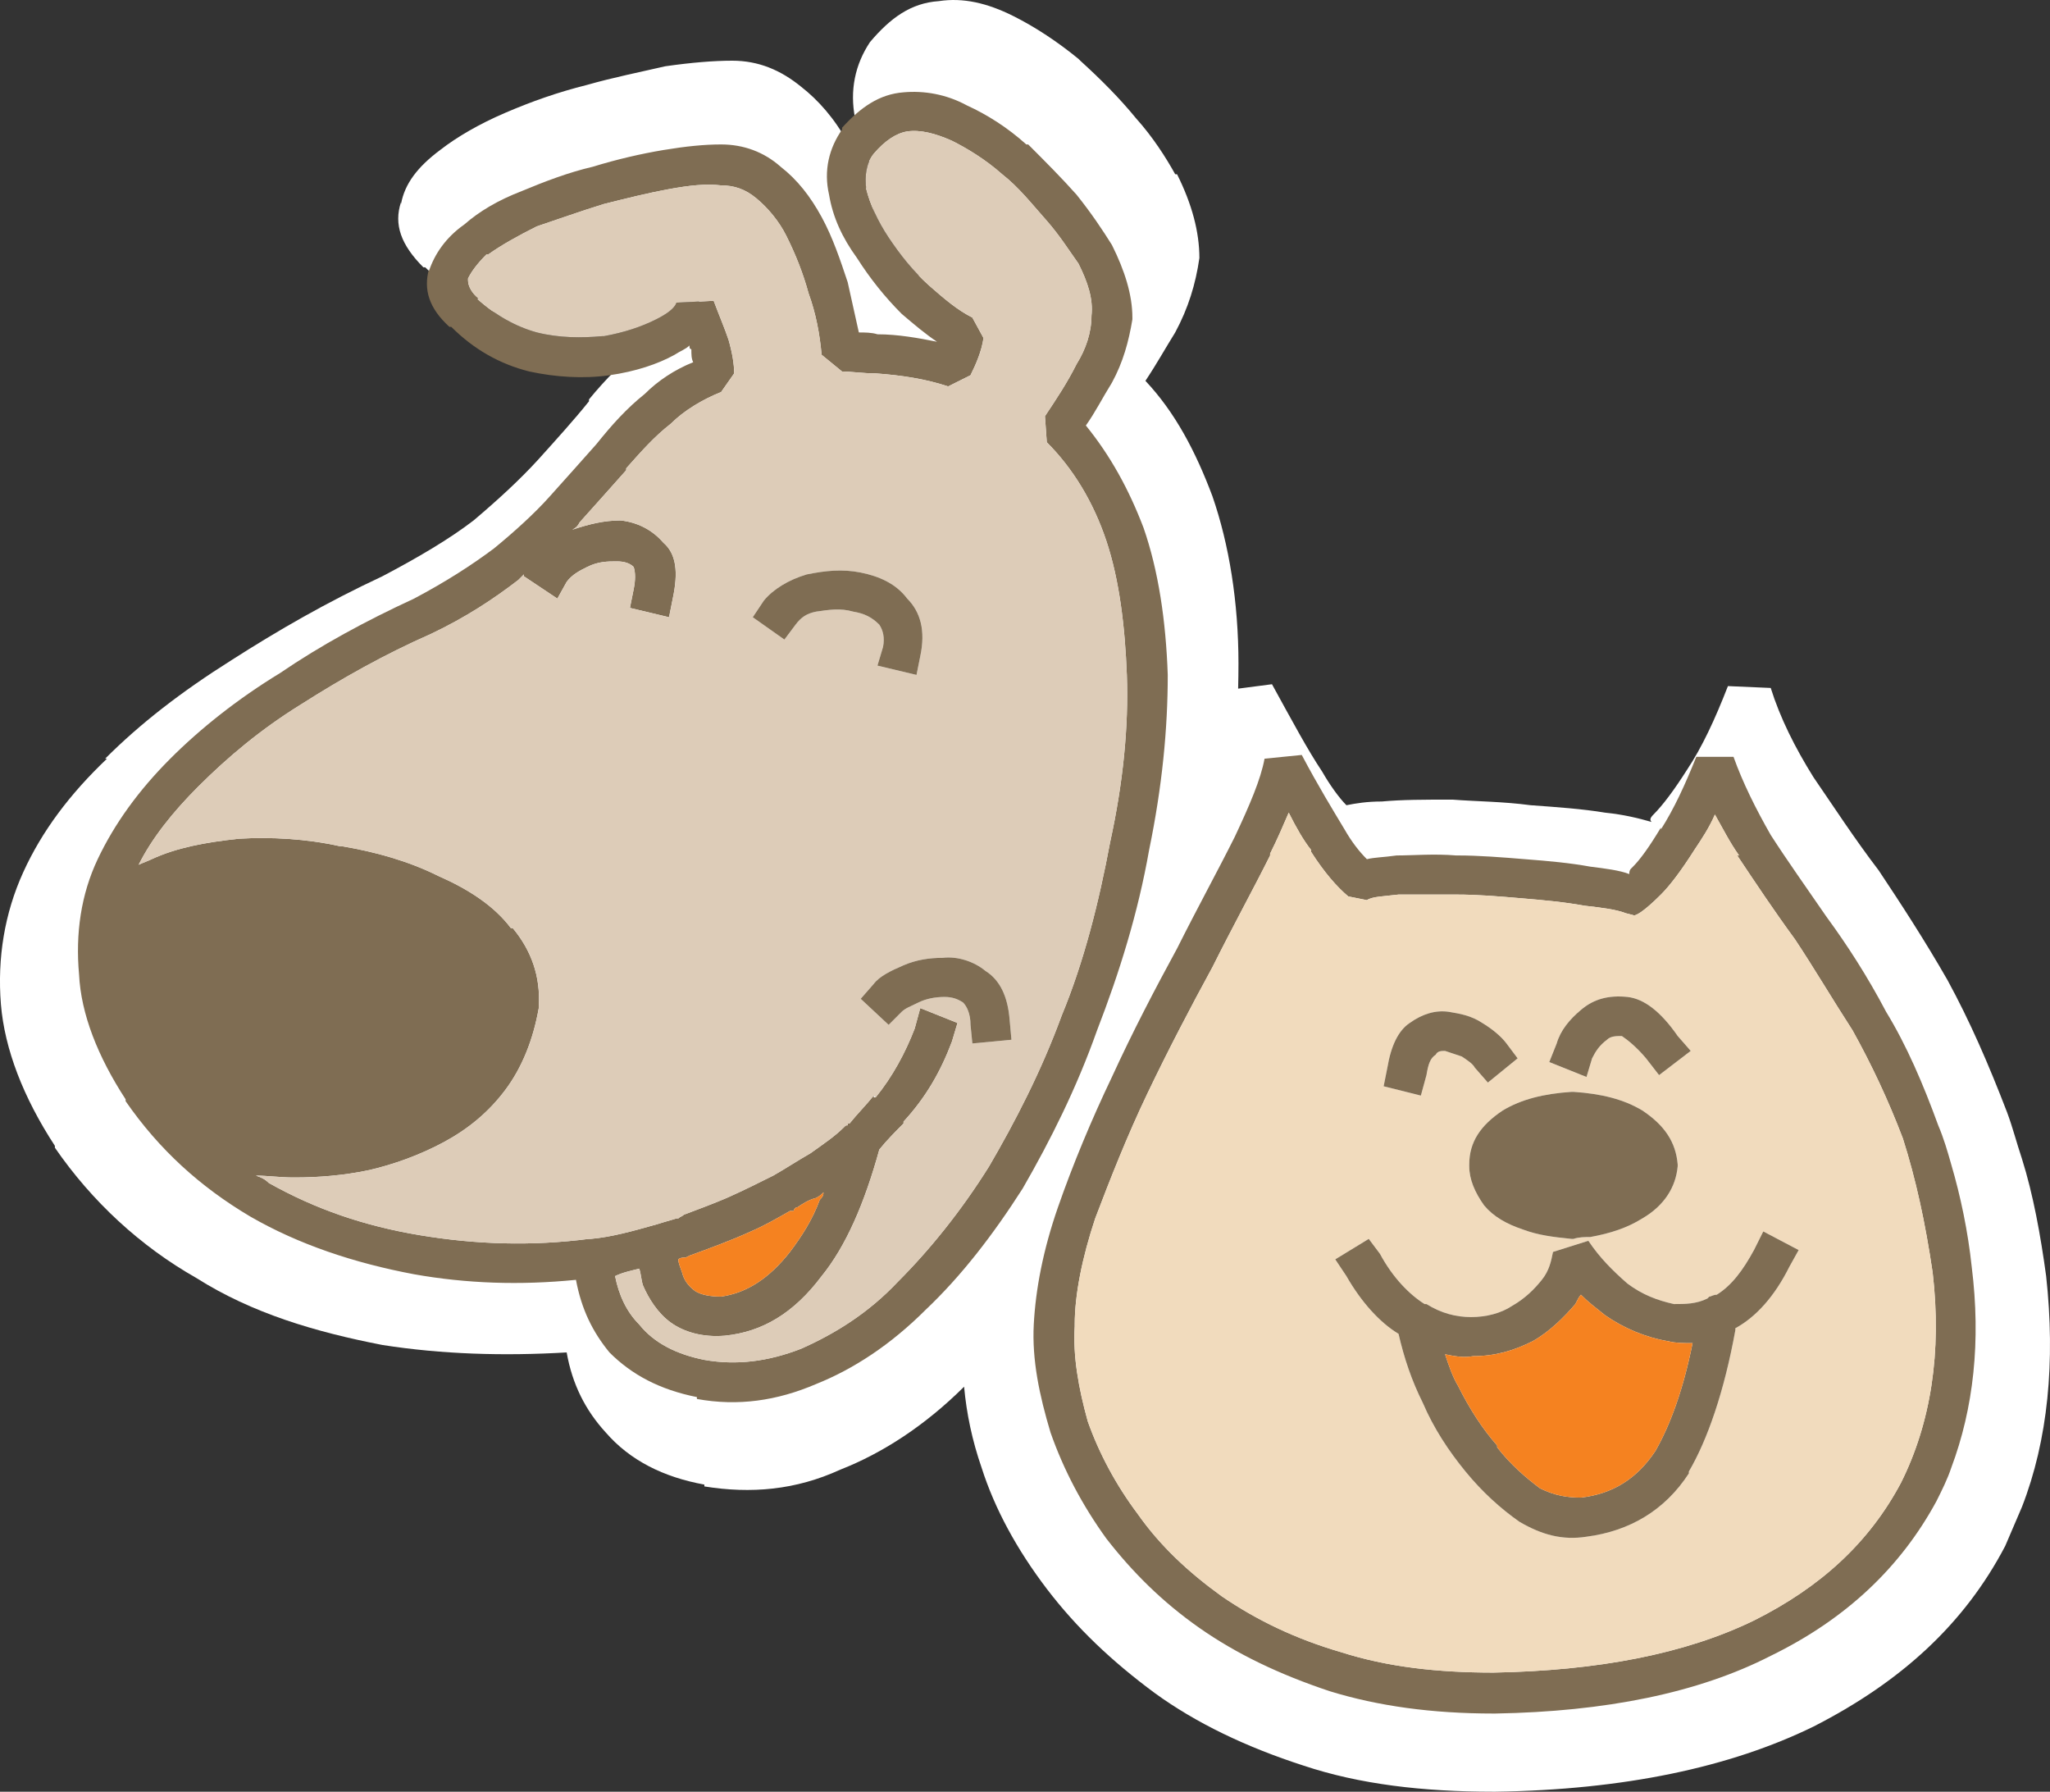 <?xml version="1.0" encoding="utf-8"?>
<!-- Generator: Adobe Illustrator 16.0.0, SVG Export Plug-In . SVG Version: 6.00 Build 0)  -->
<!DOCTYPE svg PUBLIC "-//W3C//DTD SVG 1.1//EN" "http://www.w3.org/Graphics/SVG/1.1/DTD/svg11.dtd">
<svg version="1.1" id="Layer_1" xmlns="http://www.w3.org/2000/svg" xmlns:xlink="http://www.w3.org/1999/xlink" x="0px" y="0px"
	 width="478.013px" height="417.718px" viewBox="0 0 478.013 417.718" enable-background="new 0 0 478.013 417.718"
	 xml:space="preserve">
<rect x="0" y="0" width="478.013" height="417.718" fill="#333333" stroke="none"/>
<g>
	<path fill="#FFFFFF" d="M477.115,297.512c-1.299-9.547-3.035-19.092-5.637-27.335c-1.303-3.904-2.171-7.381-3.473-10.851
		c-4.339-11.281-8.68-21.263-13.882-30.81c-5.21-9.113-10.854-17.792-16.06-25.603c-5.641-7.378-10.415-14.753-15.191-21.696
		c-4.338-6.942-7.807-13.887-9.979-20.832l-9.981-0.431c-3.034,7.808-6.074,14.32-9.547,19.525
		c-3.036,4.772-5.641,8.246-7.811,10.416c-0.868,0.866-0.868,1.298-0.435,1.734c-3.036-0.868-6.508-1.734-10.849-2.17
		c-5.203-0.868-11.281-1.3-17.359-1.734c-6.509-0.869-12.578-0.869-18.223-1.305h-0.434c-6.075,0-11.285,0-16.056,0.436
		c-3.471,0-6.075,0.436-8.245,0.869c-1.734-1.737-3.904-4.772-5.641-7.812c-3.474-5.208-6.942-11.716-11.715-20.394l-7.894,1.027
		c0.05-1.963,0.079-3.902,0.079-5.802c0-14.32-2.167-27.773-6.071-39.054c-3.91-10.414-8.683-19.529-15.625-26.906
		c2.605-3.904,4.776-7.809,6.942-11.279c3.04-5.645,4.772-11.286,5.641-17.359c0-6.076-1.736-12.584-5.21-19.527h-0.431
		c-2.166-3.905-5.208-8.679-9.112-13.017c-3.903-4.775-8.245-9.115-13.018-13.454l-0.433-0.433
		c-4.776-3.905-9.982-7.378-15.19-9.981c-6.073-3.038-11.716-4.338-17.356-3.473c-6.509,0.436-11.283,3.905-16.058,9.549
		c-3.47,5.204-4.771,11.282-3.47,17.792c0.868,5.639,3.039,10.846,7.379,16.487c3.469,5.208,7.375,10.415,11.714,14.753
		c3.473,3.039,6.51,5.209,9.112,7.814c-4.772-1.305-9.98-2.169-15.187-2.605h-5.209c-0.866-4.339-1.734-9.113-3.035-13.453
		c-1.735-6.074-3.906-12.15-6.508-17.358c-3.039-5.639-6.943-9.978-10.85-13.017c-4.774-3.905-9.98-6.076-16.056-6.076
		c-4.34,0-9.546,0.436-15.624,1.3c-5.639,1.306-12.149,2.605-18.223,4.341c-6.943,1.733-13.019,3.904-19.095,6.51
		c-6.075,2.603-11.28,5.64-15.187,8.677c-5.208,3.904-8.248,7.813-9.115,12.585v-0.435c-1.733,5.207,0,9.981,5.207,15.189h0.436
		c6.074,6.074,13.018,9.979,20.395,11.715c7.376,1.734,14.319,2.17,21.264,0.868c6.943-0.868,13.017-2.604,17.791-5.21
		c1.302-0.865,2.604-1.733,3.903-2.167c0,0,0,0.434,0,0.868c0.438,1.299,0.438,2.17,0.873,3.038
		c-5.21,2.603-9.549,5.206-13.019,8.677c-4.775,3.909-9.115,8.248-13.019,13.017v0.436c-3.473,4.341-7.813,9.113-11.716,13.452
		c-4.341,4.776-9.547,9.549-15.189,14.32c-5.64,4.34-13.018,8.679-21.264,13.018c-13.017,6.077-24.299,12.588-35.148,19.529
		c-11.716,7.376-21.262,14.754-29.507,23h0.433c-8.68,8.245-15.188,16.924-19.528,26.47c-4.339,9.543-6.076,19.958-5.206,30.809
		c0.866,10.415,5.206,21.696,12.583,32.979v0.435c8.679,12.586,19.963,22.998,32.98,30.375c13.02,8.245,27.772,12.587,43.394,15.621
		c13.885,2.172,28.208,2.604,42.962,1.736c1.3,7.377,4.339,13.451,9.111,18.658c5.64,6.509,13.454,10.419,23,12.156v0.429
		c10.848,1.737,21.262,0.869,31.677-3.906c9.911-3.877,19.821-10.329,28.885-19.349c0.564,6.232,1.888,12.574,4.093,18.918
		c3.039,9.547,8.247,19.092,15.185,28.205c6.946,9.113,15.191,16.924,25.174,24.297c9.543,6.946,21.262,12.587,34.716,16.928
		c13.017,4.342,27.771,6.078,44.26,6.078h0.435c29.941-0.438,54.676-5.647,74.201-15.191c20.396-10.413,35.151-23.866,44.698-42.094
		c1.299-3.035,2.604-6.073,3.907-9.113C477.553,335.698,479.289,317.476,477.115,297.512z"/>
	<g>
		<g>
			<g>
				<path fill="#7F6D53" d="M239.754,33.678h-0.438c-4.336-3.906-9.11-6.944-13.885-9.115c-4.774-2.604-9.979-3.47-14.754-3.039
					c-5.642,0.436-9.981,3.473-14.32,8.248v0.431c-3.038,4.341-4.34,9.549-3.038,15.189c0.869,5.208,3.038,9.981,6.511,14.755
					c3.035,4.771,6.508,9.111,10.414,13.018c3.039,2.602,5.641,4.772,8.245,6.509c-4.339-0.868-9.113-1.736-13.884-1.736
					c-1.306-0.431-3.039-0.431-4.341-0.431c-0.868-3.909-1.736-7.816-2.603-11.72c-1.737-5.206-3.473-10.414-6.076-15.188
					c-2.603-4.773-5.642-8.679-9.548-11.717c-3.903-3.471-8.679-5.205-13.886-5.205c-3.904,0-8.243,0.434-13.45,1.3
					c-5.208,0.87-10.848,2.169-16.493,3.904c-5.638,1.304-11.281,3.473-16.488,5.644l0,0c-5.64,2.17-9.98,4.771-13.451,7.809
					c-4.341,3.038-6.943,6.944-8.245,10.85V62.75c-1.304,4.775,0,9.113,4.773,13.454h0.432c5.208,5.208,11.282,8.679,18.227,10.412
					c6.075,1.306,12.583,1.74,18.657,0.87c6.078-0.87,11.286-2.604,15.189-4.774c1.303-0.866,2.605-1.301,3.471-2.169
					c0,0.434,0,0.868,0.436,0.868c0,1.301,0,2.167,0.431,3.036c-4.338,1.738-8.242,4.339-11.279,7.378
					c-4.34,3.47-7.813,7.378-11.284,11.716l0,0c-3.471,3.905-6.942,7.811-10.848,12.151c-3.472,3.903-8.245,8.243-13.017,12.148
					c-5.209,3.907-11.286,7.813-18.662,11.718c-11.281,5.208-21.696,10.848-31.244,17.358c-9.981,6.075-18.661,13.018-25.602,19.962
					l0,0c-7.376,7.375-13.018,15.187-16.925,23.432c-3.904,8.245-5.207,17.359-4.34,26.904c0.436,9.113,4.34,19.094,10.85,29.072
					v0.435c7.81,11.281,17.356,19.962,29.074,26.905c11.282,6.512,24.3,10.847,38.186,13.451
					c12.152,2.168,24.735,2.604,37.753,1.302c1.302,6.943,3.904,12.153,7.809,16.924c5.21,5.21,11.718,8.681,20.395,10.413v0.438
					c9.55,1.736,18.662,0.431,27.774-3.474l0,0c8.677-3.473,17.357-9.113,25.602-17.357c8.247-7.812,15.624-17.358,22.563-28.205
					c6.51-11.283,12.587-23.433,17.359-36.887c5.21-13.451,9.551-27.34,12.149-42.091c3.042-14.752,4.34-28.206,4.34-40.79
					c-0.43-12.584-2.166-24.3-5.639-34.282c-3.471-9.113-7.813-16.924-13.455-23.865c2.174-3.041,3.906-6.51,6.077-9.983
					c2.602-4.774,3.907-9.546,4.772-14.751v-0.436c0-5.207-1.733-10.848-4.772-16.923l0,0c-2.171-3.471-4.771-7.376-8.245-11.718
					C247.562,41.487,243.657,37.582,239.754,33.678z M233.676,40.621c3.904,3.038,6.943,6.943,10.412,10.848
					c3.04,3.472,5.21,6.942,7.382,9.981l0,0c2.17,4.337,3.469,8.241,3.038,12.148l0,0c0,3.909-1.306,7.813-3.474,11.284
					c-2.17,4.338-4.771,8.242-7.377,12.15l0.431,6.075c6.078,6.074,10.851,13.885,13.889,22.999
					c3.04,9.113,4.342,19.963,4.776,31.245c0.434,12.15-0.872,25.166-3.908,39.053c-2.601,13.887-6.073,27.775-11.283,40.354
					c-4.772,13.021-10.846,24.736-16.922,35.151c-6.508,10.415-13.887,19.528-21.264,26.905
					c-6.941,7.377-14.753,12.152-22.564,15.621c-7.811,3.04-15.188,3.908-22.564,2.605c-6.51-1.302-11.716-3.907-15.189-8.244
					c-3.036-3.04-4.773-6.946-5.64-11.285c1.734-0.864,3.905-1.299,5.64-1.736c0.436,1.303,0.436,2.604,0.868,3.907
					c1.302,3.036,3.473,6.509,6.51,8.676c3.036,2.175,7.375,3.477,12.583,3.042c8.679-0.867,16.057-5.209,22.566-13.889
					c5.642-6.942,9.981-16.924,13.451-29.509c1.738-2.168,3.907-4.335,5.642-6.072v-0.437c5.207-5.641,8.679-11.715,11.284-18.658
					l1.3-4.342l-8.679-3.469l-1.301,4.774c-2.169,5.641-5.208,11.281-9.113,16.054h-0.434v-0.431
					c-1.736,2.167-3.905,4.341-5.642,6.508c-0.433,0-0.433,0-0.433,0.432c-0.435,0-0.435,0-0.87,0.438
					c-2.169,2.167-4.774,3.903-7.81,6.071l0,0c-3.039,1.739-5.642,3.472-8.679,5.208l0,0c-3.471,1.736-6.944,3.471-10.85,5.21
					c-3.038,1.299-6.506,2.598-9.981,3.903c-0.432,0.435-0.866,0.435-1.301,0.868h-0.434c-1.301,0.431-3.036,0.868-4.338,1.304
					c-6.076,1.732-10.85,3.035-15.624,3.469h-0.432c-13.453,1.736-26.472,1.306-39.49-0.868l0,0
					c-13.018-2.168-24.301-6.078-35.149-12.149c-0.868-0.868-1.736-1.302-3.039-1.736c2.604,0,5.642,0.435,8.679,0.435h0.434
					c5.209,0,11.284-0.435,17.358-1.732c5.643-1.306,11.716-3.474,17.358-6.509c5.642-3.042,10.414-6.946,14.319-12.155
					c3.905-5.203,6.51-11.712,7.813-19.092v-0.434c0.434-6.943-1.737-13.018-6.076-18.228h-0.434
					c-3.904-5.205-9.98-9.111-16.923-12.148c-6.944-3.471-14.754-5.642-22.567-6.944h-0.434c-7.809-1.736-16.055-2.17-23.433-1.736
					c-8.244,0.868-14.753,2.17-20.394,4.775c-0.868,0.435-2.168,0.87-3.037,1.301c3.037-6.076,7.81-12.15,13.887-18.223l0,0
					c6.941-6.943,14.751-13.454,23.865-19.095c9.546-6.078,19.529-11.716,30.376-16.49c8.245-3.905,14.755-8.245,20.394-12.584
					c0.434-0.436,0.868-0.87,1.304-1.301l0,0v0.431l7.811,5.209l2.169-3.905c1.3-1.735,3.037-2.603,4.773-3.471
					c2.604-1.302,4.773-1.302,6.944-1.302c1.733,0,3.034,0.434,3.904,1.302c0.434,1.3,0.434,3.037,0,5.206l-0.871,4.34l9.115,2.171
					l0.868-4.34c1.301-6.076,0.867-10.414-2.169-13.019c-2.606-3.039-6.078-4.774-9.983-5.208c-3.904,0-7.375,0.87-11.282,2.169
					c0.868-0.433,1.302-0.867,1.736-1.735c3.905-4.339,7.377-8.245,10.85-12.148v-0.436c3.472-3.903,6.509-7.375,10.414-10.412
					c3.036-3.039,7.375-5.645,11.715-7.378l3.039-4.339c0-2.169-0.434-4.775-1.301-7.811l0,0c-0.87-2.605-2.17-5.642-3.473-9.112
					l-8.679,0.434c-0.434,1.299-2.169,2.603-4.773,3.906l0,0c-3.47,1.734-7.377,3.038-12.149,3.905h-0.436
					c-4.772,0.432-9.98,0.432-15.188-0.867c-4.774-1.304-9.546-3.911-13.886-7.816h0.434c-1.736-1.299-2.603-3.033-2.603-4.338
					v-0.434c0.867-1.734,2.169-3.469,4.339-5.64h0.433c3.037-2.169,6.942-4.339,11.282-6.509c5.208-1.737,9.981-3.473,15.623-5.208
					c5.208-1.305,10.414-2.604,15.188-3.473c4.772-0.867,8.677-1.299,12.149-0.867c3.039,0,5.643,0.867,8.245,3.035
					c2.605,2.171,5.208,5.21,6.944,8.682c2.169,4.339,3.906,8.681,5.208,13.452c1.735,4.773,2.603,9.546,3.037,14.319l4.772,3.904
					c2.17,0,4.773,0.436,7.812,0.436c6.074,0.434,11.715,1.304,16.922,3.037l5.209-2.603c1.299-2.604,2.602-5.64,3.036-8.679
					l-2.604-4.773c-3.47-1.735-6.509-4.342-9.98-7.375c-3.905-3.473-6.943-7.378-9.548-11.284c-2.6-3.905-4.339-7.811-5.206-11.284
					c-0.433-3.037,0-6.073,1.736-8.242c2.603-3.039,5.208-4.775,7.81-5.209c3.039-0.436,6.51,0.434,10.417,2.171
					C225.432,34.544,229.771,37.148,233.676,40.621z M184.642,282.324h0.434c0-0.438,0.433-0.868,0.867-0.868
					c1.302-0.868,2.604-1.736,4.339-2.167l0,0c0.868-0.438,1.302-0.869,1.734-1.306c0,0.868-0.432,1.306-0.866,1.736
					c-1.736,4.771-4.339,8.68-6.944,12.153c-4.773,6.073-9.979,9.547-16.056,10.415c-2.602,0-4.77-0.438-6.075-1.304
					c-1.734-1.302-2.604-2.604-3.037-4.337c-0.434-1.306-0.869-2.174-0.869-3.042c0.435-0.431,1.301-0.431,1.737-0.431l0.866-0.436
					c4.775-1.736,9.546-3.469,14.321-5.643c3.039-1.3,6.075-3.036,9.111-4.772C184.642,282.324,184.642,282.324,184.642,282.324z"/>
				<path fill="#DDCCB8" d="M233.676,40.621c-3.905-3.473-8.245-6.076-11.714-7.811c-3.907-1.737-7.378-2.607-10.417-2.171
					c-2.602,0.434-5.207,2.171-7.81,5.209c-1.736,2.169-2.169,5.205-1.736,8.242c0.866,3.473,2.606,7.378,5.206,11.284
					c2.605,3.906,5.643,7.811,9.548,11.284c3.471,3.033,6.51,5.64,9.98,7.375l2.604,4.773c-0.434,3.039-1.736,6.076-3.036,8.679
					l-5.209,2.603c-5.208-1.733-10.848-2.603-16.922-3.037c-3.039,0-5.642-0.436-7.812-0.436l-4.772-3.904
					c-0.434-4.773-1.302-9.546-3.037-14.319c-1.302-4.771-3.039-9.113-5.208-13.452c-1.737-3.472-4.339-6.511-6.944-8.682
					c-2.602-2.168-5.206-3.035-8.245-3.035c-3.472-0.433-7.377,0-12.149,0.867c-4.774,0.87-9.98,2.168-15.188,3.473
					c-5.642,1.734-10.416,3.471-15.623,5.208c-4.34,2.169-8.245,4.339-11.282,6.509h-0.433c-2.17,2.17-3.473,3.905-4.339,5.64v0.434
					c0,1.305,0.867,3.039,2.603,4.338h-0.434c4.34,3.905,9.111,6.512,13.886,7.816c5.208,1.299,10.415,1.299,15.188,0.867h0.436
					c4.772-0.867,8.679-2.171,12.149-3.905l0,0c2.604-1.303,4.339-2.607,4.773-3.906l8.679-0.434
					c1.303,3.47,2.604,6.507,3.473,9.112l0,0c0.867,3.036,1.301,5.642,1.301,7.811l-3.039,4.339
					c-4.34,1.733-8.679,4.339-11.715,7.378c-3.905,3.037-6.942,6.509-10.414,10.412v0.436c-3.473,3.904-6.944,7.809-10.85,12.148
					c-0.434,0.868-0.868,1.302-1.736,1.735c3.907-1.299,7.378-2.169,11.282-2.169c3.905,0.434,7.377,2.169,9.983,5.208
					c3.036,2.604,3.47,6.942,2.169,13.019l-0.868,4.34l-9.115-2.171l0.871-4.34c0.434-2.168,0.434-3.905,0-5.206
					c-0.871-0.868-2.171-1.302-3.904-1.302c-2.17,0-4.339,0-6.944,1.302c-1.737,0.868-3.473,1.736-4.773,3.471l-2.169,3.905
					l-7.811-5.209v-0.431c-0.436,0.431-0.87,0.865-1.304,1.301c-5.639,4.339-12.149,8.679-20.394,12.584
					c-10.848,4.773-20.831,10.412-30.376,16.49c-9.113,5.641-16.924,12.152-23.865,19.095l0,0
					c-6.078,6.073-10.85,12.147-13.887,18.223c0.869-0.431,2.169-0.866,3.037-1.301c5.641-2.604,12.15-3.907,20.394-4.775
					c7.378-0.434,15.624,0,23.433,1.736h0.434c7.813,1.302,15.623,3.473,22.567,6.944c6.943,3.037,13.019,6.943,16.923,12.148h0.434
					c4.339,5.21,6.51,11.284,6.076,18.228v0.434c-1.303,7.38-3.907,13.889-7.813,19.092c-3.905,5.209-8.678,9.113-14.319,12.155
					c-5.642,3.035-11.715,5.203-17.358,6.509c-6.075,1.298-12.149,1.732-17.358,1.732h-0.434c-3.038,0-6.075-0.435-8.679-0.435
					c1.302,0.435,2.17,0.868,3.039,1.736c10.848,6.071,22.132,9.981,35.149,12.149l0,0c13.018,2.174,26.037,2.604,39.49,0.868h0.432
					c4.774-0.434,9.548-1.736,15.624-3.469c1.302-0.436,3.037-0.873,4.338-1.304h0.434c0.435-0.434,0.869-0.434,1.301-0.868
					c3.475-1.306,6.944-2.604,9.981-3.903c3.905-1.739,7.378-3.474,10.85-5.21l0,0c3.037-1.736,5.641-3.469,8.679-5.208l0,0
					c3.035-2.168,5.64-3.904,7.81-6.071c0.435-0.438,0.435-0.438,0.87-0.438c0-0.432,0-0.432,0.433-0.432
					c1.736-2.167,3.905-4.341,5.642-6.508l0.434,0.431c3.905-4.772,6.944-10.413,9.113-16.054l1.301-4.774l8.679,3.469l-1.3,4.342
					c-2.605,6.943-6.078,13.018-11.284,18.658v0.437c-1.734,1.737-3.903,3.904-5.642,6.072c-3.47,12.585-7.81,22.566-13.451,29.509
					c-6.509,8.68-13.887,13.021-22.566,13.889c-5.208,0.435-9.547-0.867-12.583-3.042c-3.037-2.167-5.208-5.64-6.51-8.676
					c-0.432-1.303-0.432-2.604-0.868-3.907c-1.734,0.438-3.905,0.872-5.64,1.736c0.866,4.339,2.604,8.245,5.64,11.285
					c3.473,4.337,8.679,6.942,15.189,8.244c7.377,1.303,14.753,0.435,22.564-2.605c7.811-3.469,15.623-8.244,22.564-15.621
					c7.377-7.377,14.755-16.49,21.264-26.905c6.076-10.415,12.15-22.13,16.922-35.151c5.21-12.579,8.683-26.467,11.283-40.354
					c3.036-13.887,4.342-26.903,3.908-39.053c-0.435-11.281-1.736-22.131-4.776-31.245c-3.038-9.113-7.811-16.924-13.889-22.999
					l-0.431-6.075c2.605-3.908,5.207-7.812,7.377-12.15c2.168-3.471,3.474-7.375,3.474-11.284l0,0
					c0.431-3.907-0.868-7.811-3.038-12.148l0,0c-2.172-3.039-4.342-6.51-7.382-9.981C240.619,47.563,237.58,43.658,233.676,40.621z
					 M175.527,143.898l2.607-3.906c2.168-2.605,5.64-4.773,9.978-6.074c4.339-0.868,8.246-1.304,12.585-0.436
					c4.339,0.867,8.247,2.607,10.848,6.076c3.039,3.039,4.339,7.379,3.039,13.455l-0.87,4.337l-9.108-2.17l1.299-4.337
					c0.434-2.171,0-3.905-0.868-5.208c-1.737-1.736-3.47-2.604-6.076-3.038c-3.036-0.87-5.641-0.434-8.677,0
					c-2.171,0.433-3.471,1.301-4.773,3.038l-2.604,3.473L175.527,143.898z M235.413,237.626l0.434,4.779l-9.115,0.861l-0.431-4.335
					c0-2.604-0.87-4.34-1.738-5.208l0,0c-1.301-0.868-2.602-1.299-4.34-1.299c-2.169,0-4.339,0.431-6.074,1.299l0,0
					c-1.735,0.868-3.036,1.302-3.906,2.17l-3.039,3.038l-6.508-6.076l3.039-3.471c1.301-1.736,3.904-3.038,6.942-4.337
					c3.036-1.306,6.075-1.741,9.113-1.741c3.471-0.434,7.377,0.872,9.98,3.04C233.241,228.517,234.98,232.425,235.413,237.626z"/>
				<path fill="#7F6D53" d="M178.134,139.993l-2.607,3.906l7.378,5.209l2.604-3.473c1.302-1.736,2.603-2.604,4.773-3.038
					c3.037-0.434,5.642-0.87,8.677,0c2.606,0.433,4.339,1.301,6.076,3.038c0.868,1.303,1.302,3.037,0.868,5.208l-1.299,4.337
					l9.108,2.17l0.87-4.337c1.301-6.076,0-10.416-3.039-13.455c-2.602-3.469-6.509-5.209-10.848-6.076
					c-4.339-0.868-8.246-0.432-12.585,0.436C183.774,135.219,180.303,137.388,178.134,139.993z"/>
				<path fill="#7F6D53" d="M235.847,242.405l-0.434-4.779c-0.433-5.201-2.172-9.109-5.642-11.279
					c-2.603-2.168-6.509-3.474-9.98-3.04c-3.039,0-6.078,0.436-9.113,1.741c-3.038,1.299-5.642,2.601-6.942,4.337l-3.039,3.471
					l6.508,6.076l3.039-3.038c0.87-0.868,2.17-1.302,3.906-2.17l0,0c1.735-0.868,3.905-1.299,6.074-1.299
					c1.738,0,3.039,0.431,4.34,1.299l0,0c0.868,0.868,1.738,2.604,1.738,5.208l0.431,4.335L235.847,242.405z"/>
			</g>
		</g>
		<g>
			<g>
				<path fill="#7F6D53" d="M404.216,176.445h-8.679c-2.602,6.509-5.207,12.147-8.249,16.921v-0.434
					c-2.601,4.34-4.771,7.378-6.509,9.113l-0.43,0.434c-0.435,0.434-0.435,0.869-0.435,1.303c-2.17-0.869-5.643-1.303-9.113-1.737
					c-4.774-0.865-9.547-1.3-15.188-1.735c-5.21-0.436-10.85-0.87-15.621-0.87h-0.438c-5.203-0.431-9.979,0-13.886,0
					c-3.035,0.434-5.205,0.434-6.939,0.87c-1.736-1.736-3.473-3.907-5.21-6.944c-2.604-4.339-6.073-9.978-9.98-17.358l-8.676,0.871
					c-0.872,4.771-3.473,10.848-6.946,18.223c-3.903,7.812-8.676,16.491-13.455,26.035c-5.201,9.547-10.411,19.529-15.184,29.944
					c-4.771,9.981-9.113,20.395-12.586,30.375c-3.47,9.981-5.206,19.096-5.641,27.341c-0.434,8.244,1.303,16.489,3.904,25.165
					c3.042,8.679,7.381,16.927,13.02,24.734c6.075,7.814,13.021,14.754,21.696,20.832c8.68,6.076,18.66,10.847,30.379,14.753
					c11.283,3.473,23.863,5.209,38.186,5.209h0.435c25.601-0.437,47.299-4.778,64.223-13.454
					c17.793-8.679,30.375-20.828,38.621-36.016c1.303-2.604,2.608-5.208,3.469-7.811c5.21-13.889,6.946-29.511,4.776-46.868
					c-0.872-8.245-2.604-16.49-4.776-23.866c-0.86-3.036-1.736-6.071-3.034-9.113c-3.474-9.545-7.377-18.658-12.153-26.469
					c-4.337-8.245-9.109-15.622-13.885-22.13c-4.771-6.945-9.109-13.019-13.018-19.093
					C409.426,188.593,406.387,182.517,404.216,176.445z M418.535,218.97L418.535,218.97c4.338,6.509,8.679,13.886,13.451,21.262
					c4.342,7.813,8.248,16.056,11.719,25.173c3.035,9.543,5.209,19.524,6.942,31.243c2.171,18.656-0.434,35.147-7.378,49.031
					c-7.375,13.886-18.66,24.302-34.281,32.113c-16.053,7.813-36.452,11.717-60.751,12.151c-13.021,0-24.734-1.303-35.585-4.775
					c-10.411-3.035-19.524-7.376-27.77-13.017c-7.811-5.641-14.322-11.719-19.525-19.096c-5.209-6.938-9.113-14.318-11.718-21.692
					c-2.17-7.813-3.474-15.191-3.039-22.137v-0.43c0-6.946,1.737-15.622,4.775-24.736c3.469-9.113,7.377-19.094,12.149-29.075
					c4.771-9.979,9.98-19.96,15.189-29.507c4.77-9.545,9.545-18.226,13.448-26.038v-0.431c1.737-3.474,3.036-6.51,4.342-9.549
					c1.736,3.471,3.473,6.51,5.206,8.679v0.434c3.038,4.774,6.073,8.245,8.679,10.414l4.341,0.871
					c1.299-0.871,3.904-0.871,7.377-1.303c3.904,0,8.679,0,13.448,0c5.209,0,9.984,0.432,15.19,0.867
					c5.207,0.436,9.981,0.869,14.754,1.737c3.906,0.434,7.377,0.868,9.547,1.732l1.732,0.438c0.439,0.435,2.605-0.868,6.509-4.773
					c2.174-2.171,4.776-5.642,7.814-10.416c1.736-2.604,3.474-5.208,4.776-8.243c1.732,3.035,3.469,6.507,5.637,9.544h-0.431
					C409.426,205.949,413.761,212.461,418.535,218.97z"/>
				<path fill="#F1DBBD" d="M418.535,218.97L418.535,218.97c-4.774-6.509-9.109-13.021-13.45-19.529h0.431
					c-2.168-3.037-3.904-6.509-5.637-9.544c-1.303,3.035-3.04,5.639-4.776,8.243c-3.038,4.773-5.641,8.245-7.814,10.416
					c-3.903,3.905-6.069,5.208-6.509,4.773l-1.732-0.438c-2.17-0.864-5.641-1.299-9.547-1.732
					c-4.772-0.868-9.547-1.301-14.754-1.737c-5.206-0.435-9.981-0.867-15.19-0.867c-4.77,0-9.544,0-13.448,0
					c-3.473,0.432-6.078,0.432-7.377,1.303l-4.341-0.871c-2.605-2.169-5.641-5.64-8.679-10.414v-0.434
					c-1.733-2.169-3.47-5.208-5.206-8.679c-1.306,3.039-2.604,6.075-4.342,9.549v0.431c-3.903,7.812-8.679,16.493-13.448,26.038
					c-5.209,9.547-10.419,19.528-15.189,29.507c-4.772,9.981-8.681,19.962-12.149,29.075c-3.038,9.114-4.775,17.79-4.775,24.736
					v0.43c-0.435,6.945,0.869,14.323,3.039,22.137c2.604,7.374,6.509,14.755,11.718,21.692c5.203,7.377,11.715,13.455,19.525,19.096
					c8.245,5.641,17.358,9.981,27.77,13.017c10.851,3.473,22.564,4.775,35.585,4.775c24.299-0.435,44.698-4.339,60.751-12.151
					c15.621-7.812,26.906-18.228,34.281-32.113c6.944-13.884,9.549-30.375,7.378-49.031c-1.733-11.719-3.907-21.7-6.942-31.243
					c-3.471-9.117-7.377-17.359-11.719-25.173C427.214,232.855,422.873,225.479,418.535,218.97z M379.481,232.425L379.481,232.425
					c3.903,0.431,7.807,3.469,11.718,9.111l3.035,3.471l-7.377,5.641l-3.035-3.908c-2.175-2.601-4.341-4.334-5.644-5.203
					c-1.302,0-2.601,0-3.473,0.869c-1.733,1.299-2.602,2.602-3.47,4.334l-1.303,4.342l-8.679-3.473l1.736-4.342
					c0.868-3.035,3.036-5.641,5.641-7.807l0,0C371.674,232.855,375.143,231.987,379.481,232.425z M351.272,243.267l2.605,3.473
					l-6.942,5.645l-3.038-3.47c-0.431-0.869-1.736-1.739-3.036-2.605c-1.306-0.434-2.604-0.868-3.903-1.302
					c-0.868,0-1.741,0-2.172,0.868c-1.306,0.864-1.739,2.17-2.17,4.772l-1.306,4.775l-8.676-2.171l0.868-4.338
					c0.868-5.21,2.604-8.683,5.205-10.42l0,0c3.04-2.166,6.078-3.034,9.118-2.601c2.598,0.435,5.203,0.864,7.807,2.601
					C347.807,239.8,349.974,241.536,351.272,243.267z M366.464,254.554h0.432c6.511,0.432,11.718,1.733,16.058,4.342
					c5.207,3.467,7.809,7.377,8.246,12.58v0.434c-0.438,4.774-3.039,9.116-8.246,12.151c-3.472,2.172-7.375,3.474-12.151,4.339
					c-1.302,0-2.604,0-3.906,0.434h-0.432c-4.341-0.434-7.81-0.868-11.283-2.167c-3.908-1.302-6.943-3.039-9.117-5.641l0,0
					c-2.166-3.042-3.466-6.078-3.466-9.116v-0.434c0-5.203,2.602-9.113,7.807-12.58
					C354.746,256.287,359.953,254.985,366.464,254.554z M332.182,304.024h0.435c3.474,2.167,6.939,3.036,10.413,3.036
					c3.472,0,6.944-0.869,9.547-2.605l0,0c3.038-1.733,5.205-3.903,6.942-6.075c1.736-2.167,2.171-4.337,2.604-6.507l8.245-2.603
					c2.604,3.904,5.641,6.942,9.113,9.976c3.472,2.604,6.942,3.91,10.849,4.778c2.605,0,5.207,0,7.809-1.303c0,0,0,0,0.438-0.434
					c0.431,0,0.868-0.438,1.732-0.438l0,0c3.473-2.168,6.078-5.638,8.68-10.413l2.168-4.341l8.247,4.341l-2.17,3.904
					c-3.473,6.946-7.808,11.719-12.586,14.321v0.432c-2.599,14.323-6.509,25.604-10.847,32.98v0.434
					c-5.641,8.679-13.886,13.455-23.867,14.757l0,0c-5.644,0.868-10.415-0.434-15.621-3.473c-4.339-3.036-8.68-6.942-12.583-11.718
					c-3.903-4.771-7.377-9.981-9.981-16.053c-2.604-5.21-4.342-10.415-5.641-16.056c-4.341-2.608-8.679-7.38-12.151-13.455
					l-2.603-3.906l7.808-4.772l2.605,3.473C324.802,297.946,328.708,301.851,332.182,304.024z"/>
				<path fill="#7F6D53" d="M379.481,232.425L379.481,232.425c-4.339-0.438-7.808,0.431-10.85,3.035l0,0
					c-2.604,2.166-4.772,4.771-5.641,7.807l-1.736,4.342l8.679,3.473l1.303-4.342c0.868-1.732,1.736-3.035,3.47-4.334
					c0.872-0.869,2.171-0.869,3.473-0.869c1.303,0.869,3.469,2.603,5.644,5.203l3.035,3.908l7.377-5.641l-3.035-3.471
					C387.288,235.894,383.385,232.855,379.481,232.425z"/>
				<path fill="#7F6D53" d="M353.878,246.739l-2.605-3.473c-1.299-1.73-3.466-3.467-5.64-4.772
					c-2.604-1.736-5.209-2.166-7.807-2.601c-3.04-0.434-6.078,0.435-9.118,2.601l0,0c-2.601,1.737-4.337,5.21-5.205,10.42
					l-0.868,4.338l8.676,2.171l1.306-4.775c0.431-2.603,0.864-3.908,2.17-4.772c0.431-0.868,1.304-0.868,2.172-0.868
					c1.299,0.434,2.598,0.868,3.903,1.302c1.3,0.866,2.605,1.736,3.036,2.605l3.038,3.47L353.878,246.739z"/>
				<path fill="#7F6D53" d="M366.896,254.554h-0.432c-6.511,0.432-11.718,1.733-16.06,4.342c-5.205,3.467-7.807,7.377-7.807,12.58
					v0.434c0,3.038,1.3,6.074,3.466,9.116l0,0c2.174,2.602,5.209,4.339,9.117,5.641c3.474,1.299,6.942,1.733,11.283,2.167h0.432
					c1.302-0.434,2.604-0.434,3.906-0.434c4.776-0.865,8.68-2.167,12.151-4.339c5.207-3.035,7.809-7.377,8.246-12.151v-0.434
					c-0.438-5.203-3.039-9.113-8.246-12.58C378.613,256.287,373.406,254.985,366.896,254.554z"/>
				<path fill="#7F6D53" d="M332.616,304.024h-0.435c-3.474-2.174-7.38-6.078-10.415-11.719l-2.605-3.473l-7.808,4.772l2.603,3.906
					c3.473,6.075,7.811,10.847,12.151,13.455c1.299,5.641,3.036,10.846,5.641,16.056c2.604,6.071,6.078,11.281,9.981,16.053
					c3.903,4.775,8.244,8.682,12.583,11.718c5.206,3.039,9.978,4.341,15.621,3.473l0,0c9.981-1.302,18.227-6.078,23.867-14.757
					v-0.434c4.338-7.377,8.248-18.657,10.847-32.98v-0.432c4.778-2.603,9.113-7.375,12.586-14.321l2.17-3.904l-8.247-4.341
					l-2.168,4.341c-2.602,4.775-5.207,8.245-8.68,10.413l0,0c-0.864,0-1.302,0.438-1.732,0.438
					c-0.438,0.434-0.438,0.434-0.438,0.434c-2.602,1.303-5.203,1.303-7.809,1.303c-3.906-0.868-7.377-2.174-10.849-4.778
					c-3.473-3.033-6.509-6.071-9.113-9.976l-8.245,2.603c-0.434,2.17-0.868,4.34-2.604,6.507c-1.737,2.172-3.904,4.342-6.942,6.075
					l0,0c-2.603,1.736-6.075,2.605-9.547,2.605C339.556,307.061,336.09,306.191,332.616,304.024z M349.105,337.438v-0.434
					c-3.473-3.91-6.508-8.683-9.112-13.892c-1.303-2.168-2.167-4.769-3.035-7.373c2.167,0.433,4.337,0.868,6.509,0.433
					c5.205,0,9.543-1.306,13.884-3.473c3.904-2.166,7.377-5.639,9.982-8.675c0.431-0.868,0.864-1.736,1.299-2.174
					c1.736,1.736,3.473,3.042,5.641,4.778c4.341,3.034,9.55,5.206,14.759,6.07c1.73,0.438,3.467,0.438,5.638,0.438
					c-2.171,10.848-5.207,19.092-8.68,25.167c-4.342,6.509-9.98,9.98-17.357,10.846c-3.036,0-6.071-0.431-9.547-2.167
					C355.614,344.381,352.142,341.342,349.105,337.438z"/>
				<path fill="#F58220" d="M349.105,337.004v0.434c3.036,3.904,6.509,6.943,9.979,9.545c3.476,1.736,6.511,2.167,9.547,2.167
					c7.377-0.865,13.016-4.337,17.357-10.846c3.473-6.075,6.509-14.319,8.68-25.167c-2.171,0-3.907,0-5.638-0.438
					c-5.209-0.864-10.418-3.036-14.759-6.07c-2.168-1.736-3.904-3.042-5.641-4.778c-0.435,0.438-0.868,1.306-1.299,2.174
					c-2.605,3.036-6.078,6.509-9.982,8.675c-4.341,2.167-8.679,3.473-13.884,3.473c-2.172,0.436-4.342,0-6.509-0.433
					c0.868,2.604,1.732,5.205,3.035,7.373C342.598,328.321,345.633,333.094,349.105,337.004z"/>
			</g>
		</g>
		<path fill="#F58220" d="M184.642,282.324h0.434c0-0.438,0.433-0.868,0.867-0.868c1.302-0.868,2.604-1.736,4.339-2.167l0,0
			c0.868-0.438,1.302-0.869,1.734-1.306c0,0.868-0.432,1.306-0.866,1.736c-1.736,4.771-4.339,8.68-6.944,12.153
			c-4.773,6.073-9.979,9.547-16.056,10.415c-2.602,0-4.77-0.438-6.075-1.304c-1.734-1.302-2.604-2.604-3.037-4.337
			c-0.434-1.306-0.869-2.174-0.869-3.042c0.435-0.431,1.301-0.431,1.737-0.431l0.866-0.436c4.775-1.736,9.546-3.469,14.321-5.643
			c3.039-1.3,6.075-3.036,9.111-4.772C184.642,282.324,184.642,282.324,184.642,282.324z"/>
	</g>
</g>
</svg>
